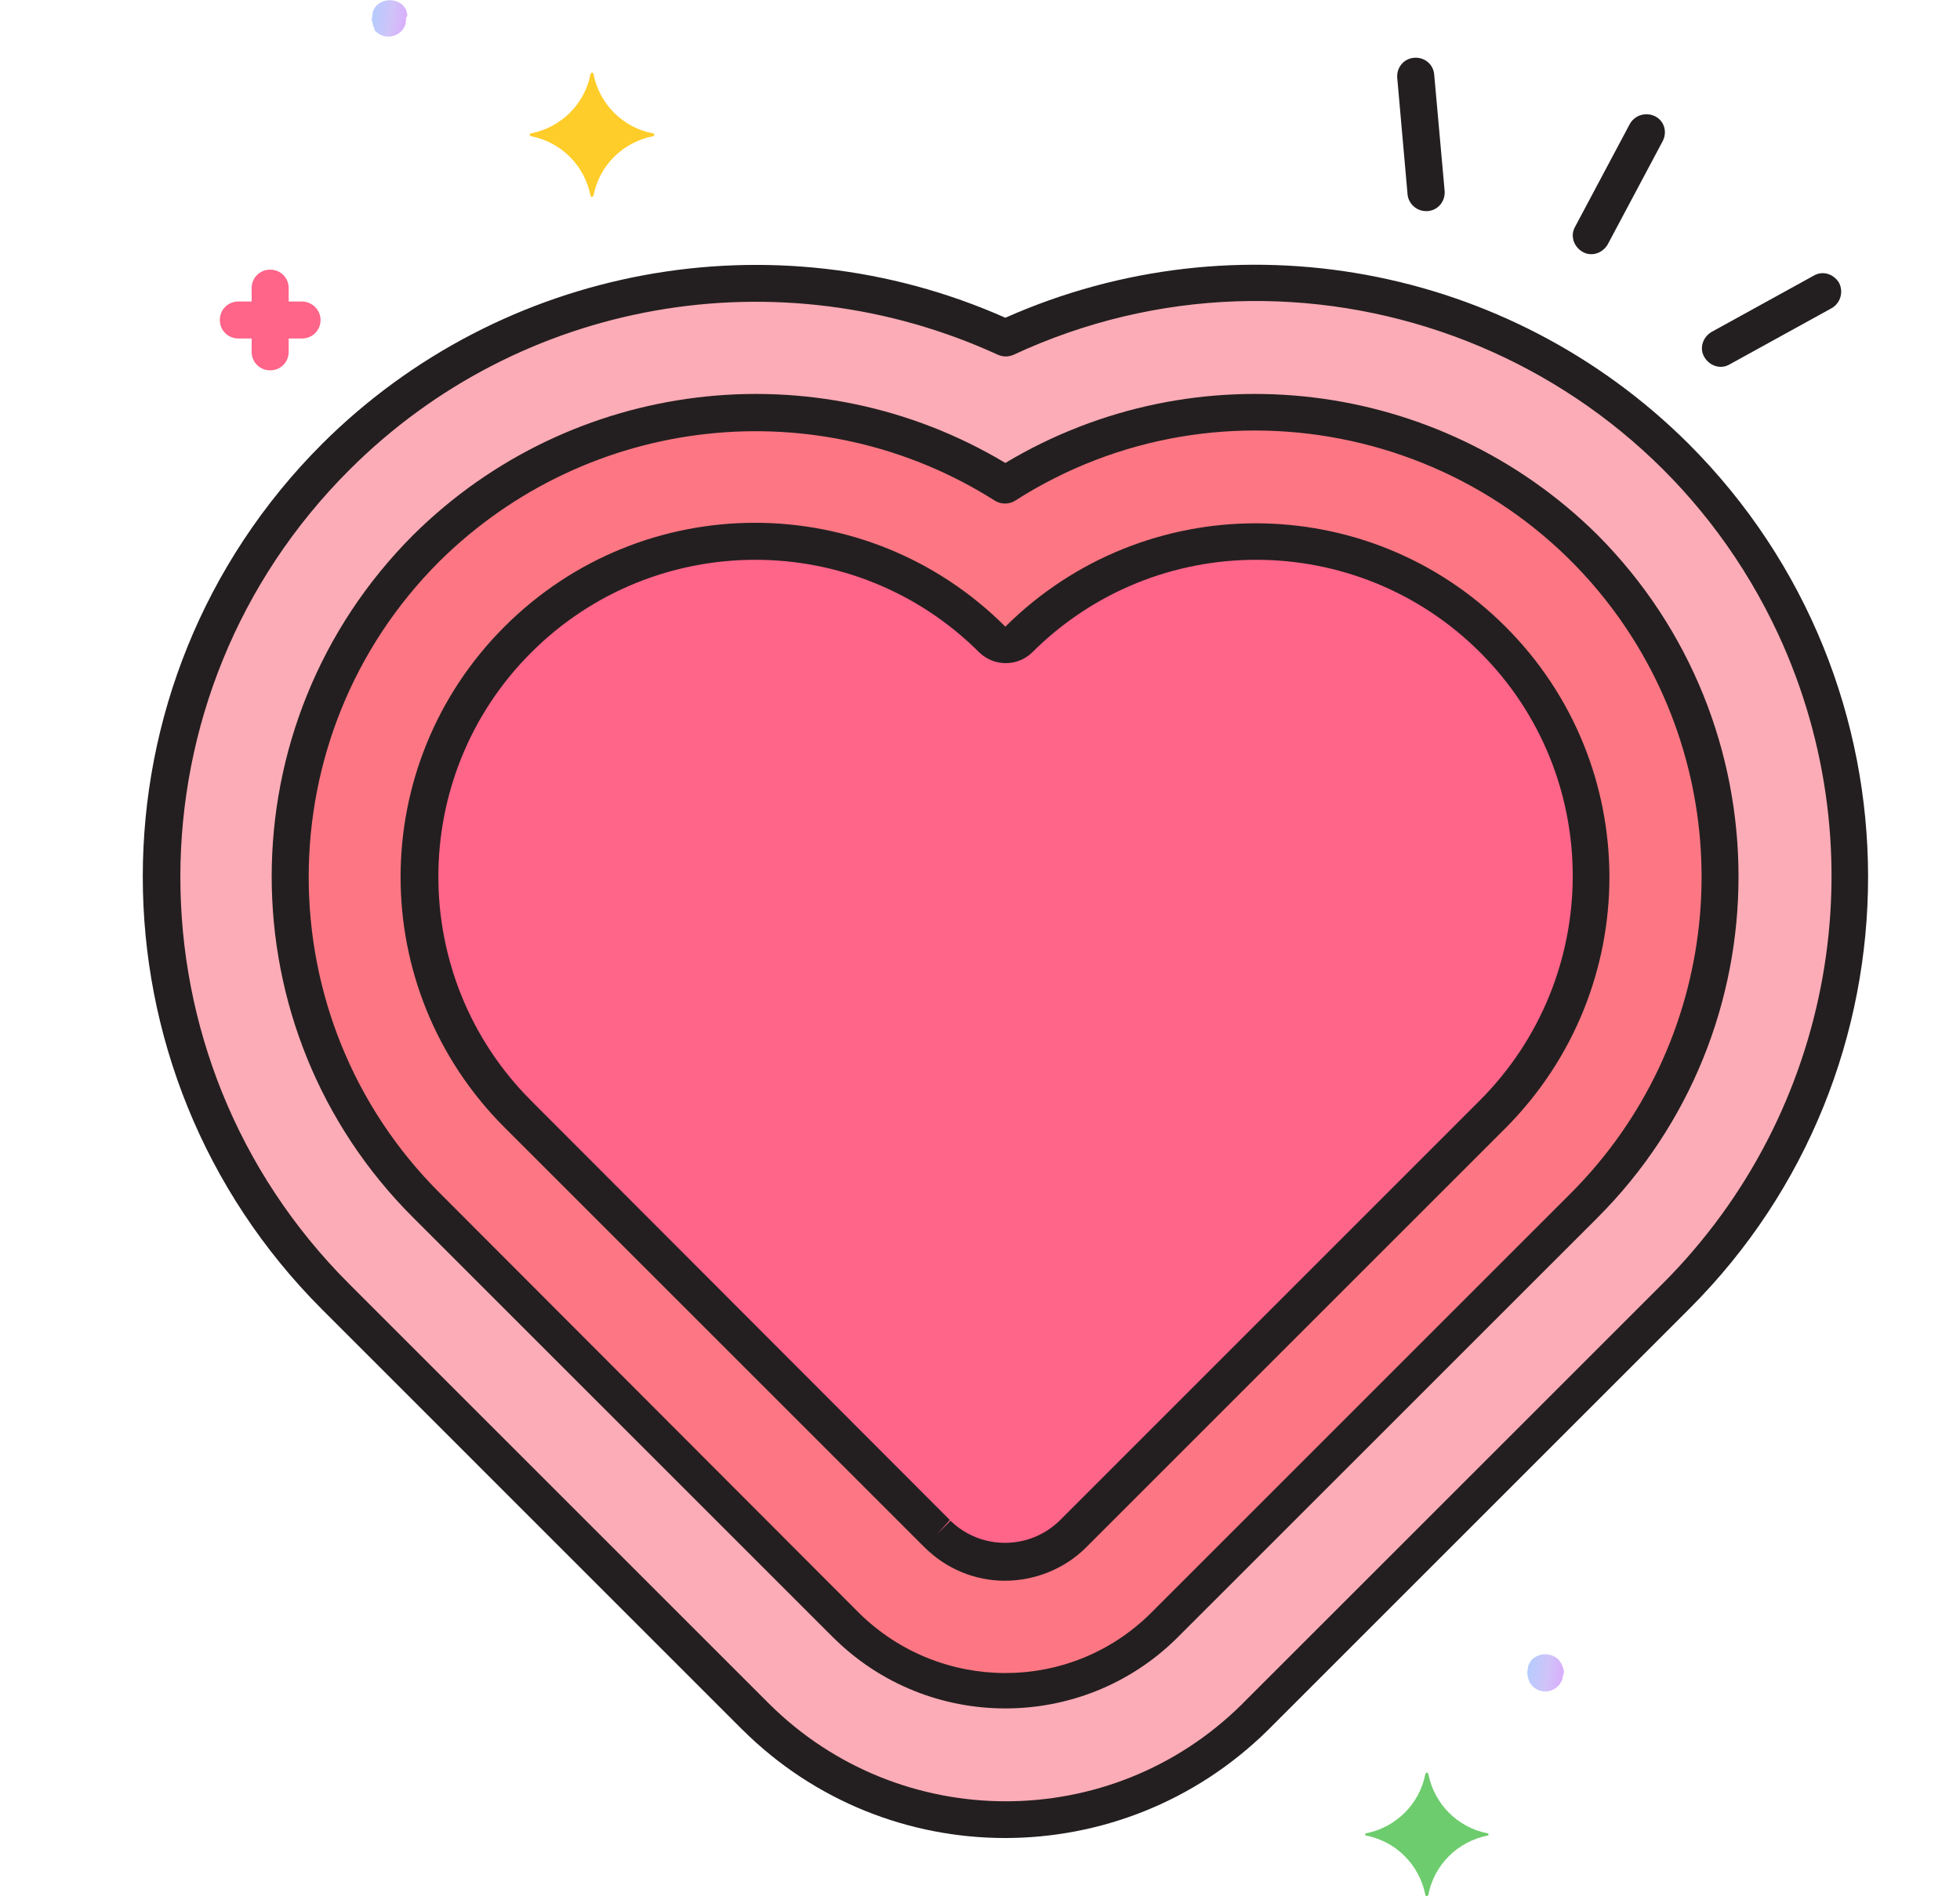 <svg width="31" height="30" viewBox="0 0 31 30" fill="none" xmlns="http://www.w3.org/2000/svg">
<path d="M26.505 7.23C23.716 4.441 19.486 3.691 15.9 5.355C11.189 3.164 5.599 5.203 3.419 9.914C1.755 13.488 2.505 17.73 5.294 20.519L11.927 27.152L11.95 27.175C14.13 29.343 17.658 29.343 19.849 27.187L19.872 27.164L26.505 20.531C30.173 16.851 30.173 10.898 26.505 7.23Z" fill="#FCACB6"/>
<path d="M25.052 8.672C22.614 6.234 18.806 5.824 15.899 7.676C12.478 5.484 7.931 6.492 5.751 9.914C3.9 12.82 4.31 16.629 6.747 19.066L13.38 25.699L13.403 25.723C14.786 27.094 17.024 27.105 18.419 25.723L18.442 25.699L25.075 19.066C27.923 16.195 27.923 11.543 25.052 8.672Z" fill="#FC7783"/>
<path d="M23.614 10.125C21.54 8.051 18.189 8.051 16.114 10.125C15.997 10.242 15.81 10.242 15.704 10.125C13.63 8.051 10.278 8.051 8.204 10.125C6.13 12.199 6.13 15.551 8.204 17.625L14.837 24.258L14.849 24.27C15.446 24.855 16.407 24.855 16.993 24.258L23.626 17.625C25.689 15.551 25.689 12.188 23.614 10.125Z" fill="#FF6489"/>
<path d="M4.777 4.77H4.566V4.559C4.566 4.395 4.438 4.266 4.273 4.266C4.109 4.266 3.98 4.395 3.98 4.559V4.77H3.77C3.605 4.77 3.477 4.898 3.477 5.062C3.477 5.227 3.605 5.355 3.77 5.355H3.98V5.566C3.98 5.73 4.109 5.859 4.273 5.859C4.438 5.859 4.566 5.73 4.566 5.566V5.355H4.777C4.941 5.355 5.07 5.227 5.07 5.062C5.07 4.898 4.93 4.77 4.777 4.77Z" fill="#FF6489"/>
<path d="M6.441 0.234C6.441 0.211 6.43 0.199 6.43 0.176C6.418 0.152 6.418 0.141 6.406 0.129C6.395 0.117 6.383 0.094 6.371 0.082C6.254 -0.023 6.078 -0.023 5.961 0.082C5.949 0.094 5.938 0.105 5.926 0.129C5.914 0.141 5.902 0.164 5.902 0.176C5.891 0.199 5.891 0.211 5.891 0.234C5.891 0.258 5.891 0.27 5.879 0.293C5.879 0.316 5.879 0.328 5.891 0.352C5.891 0.375 5.902 0.387 5.902 0.41C5.914 0.422 5.914 0.445 5.926 0.457C5.914 0.469 5.926 0.48 5.938 0.492C6.055 0.609 6.23 0.609 6.348 0.492C6.359 0.48 6.371 0.469 6.383 0.445C6.395 0.434 6.406 0.41 6.406 0.398C6.418 0.387 6.418 0.363 6.418 0.34C6.418 0.316 6.43 0.305 6.418 0.281C6.441 0.27 6.441 0.246 6.441 0.234Z" fill="url(#paint0_linear)"/>
<path d="M24.727 26.402C24.716 26.367 24.704 26.332 24.681 26.297C24.669 26.285 24.657 26.262 24.645 26.25C24.528 26.145 24.352 26.145 24.235 26.25C24.224 26.262 24.212 26.273 24.2 26.297C24.189 26.309 24.177 26.332 24.177 26.344C24.165 26.367 24.165 26.379 24.165 26.402C24.153 26.438 24.153 26.484 24.165 26.52C24.165 26.543 24.177 26.555 24.177 26.578C24.189 26.59 24.189 26.613 24.2 26.625C24.212 26.637 24.224 26.66 24.235 26.672C24.352 26.789 24.528 26.789 24.645 26.672C24.657 26.66 24.669 26.648 24.681 26.625C24.692 26.613 24.704 26.59 24.704 26.578C24.716 26.566 24.716 26.543 24.716 26.52C24.739 26.473 24.739 26.438 24.727 26.402Z" fill="url(#paint1_linear)"/>
<path d="M10.324 2.109C9.844 2.016 9.48 1.641 9.387 1.172C9.387 1.16 9.375 1.148 9.363 1.148C9.352 1.148 9.352 1.16 9.34 1.172C9.246 1.652 8.871 2.016 8.402 2.109C8.391 2.109 8.379 2.121 8.379 2.133C8.379 2.145 8.391 2.145 8.402 2.156C8.883 2.25 9.246 2.625 9.34 3.094C9.34 3.105 9.352 3.117 9.363 3.117C9.375 3.117 9.375 3.105 9.387 3.094C9.48 2.613 9.855 2.25 10.324 2.156C10.336 2.156 10.348 2.145 10.348 2.133C10.348 2.109 10.336 2.109 10.324 2.109Z" fill="#FFCD29"/>
<path d="M23.528 29.004C23.048 28.91 22.684 28.535 22.591 28.066C22.591 28.055 22.579 28.043 22.567 28.043C22.556 28.043 22.556 28.055 22.544 28.066C22.45 28.547 22.075 28.91 21.606 29.004C21.595 29.004 21.583 29.016 21.595 29.027C21.595 29.039 21.606 29.039 21.606 29.039C22.087 29.133 22.45 29.508 22.544 29.977C22.544 29.988 22.556 30 22.567 30C22.579 30 22.579 29.988 22.591 29.977C22.684 29.496 23.059 29.133 23.528 29.039C23.54 29.039 23.552 29.027 23.54 29.016C23.54 29.004 23.528 29.004 23.528 29.004Z" fill="#6DCC6D"/>
<path d="M26.706 7.02C23.858 4.184 19.569 3.398 15.901 5.027C12.233 3.398 7.933 4.195 5.097 7.02C1.312 10.805 1.312 16.934 5.097 20.719L11.729 27.352L11.741 27.363C14.038 29.648 17.741 29.648 20.05 27.375L26.718 20.707C30.491 16.934 30.491 10.805 26.706 7.02ZM26.296 20.309L19.663 26.941L19.64 26.965C17.565 29.016 14.226 29.004 12.163 26.953L5.519 20.309C1.956 16.746 1.968 10.98 5.53 7.43C8.226 4.734 12.315 4.02 15.784 5.613C15.866 5.648 15.948 5.648 16.03 5.613C20.589 3.492 26.003 5.473 28.124 10.031C29.73 13.5 29.003 17.602 26.296 20.309Z" fill="#231F20"/>
<path d="M26.178 1.84C26.038 1.77 25.862 1.816 25.78 1.957L24.913 3.586C24.831 3.727 24.889 3.902 25.03 3.984C25.17 4.066 25.346 4.008 25.428 3.867L26.295 2.238C26.377 2.086 26.319 1.91 26.178 1.84Z" fill="#231F20"/>
<path d="M29.088 4.476C29.006 4.336 28.831 4.277 28.69 4.359L27.073 5.25C26.932 5.332 26.873 5.508 26.956 5.648C27.038 5.789 27.213 5.848 27.354 5.766L28.971 4.875C29.112 4.793 29.159 4.617 29.088 4.476Z" fill="#231F20"/>
<path d="M22.684 1.183C22.673 1.019 22.532 0.902 22.368 0.914C22.204 0.926 22.087 1.066 22.099 1.23L22.262 3.07C22.274 3.222 22.403 3.34 22.555 3.34C22.567 3.34 22.579 3.34 22.579 3.34C22.743 3.328 22.86 3.187 22.849 3.023L22.684 1.183Z" fill="#231F20"/>
<path d="M25.265 8.461C22.769 5.988 18.913 5.52 15.901 7.324C12.89 5.52 9.034 5.988 6.538 8.461C3.55 11.449 3.55 16.289 6.538 19.266L13.171 25.899L13.183 25.91C14.683 27.399 17.108 27.399 18.608 25.922L25.265 19.266C28.241 16.289 28.241 11.449 25.265 8.461ZM24.855 18.867L18.222 25.5L18.198 25.524C16.921 26.789 14.87 26.777 13.593 25.524L6.948 18.867C4.194 16.113 4.194 11.637 6.948 8.883C9.304 6.551 12.948 6.152 15.737 7.922C15.831 7.981 15.96 7.981 16.054 7.922C19.335 5.824 23.706 6.785 25.804 10.066C27.585 12.867 27.186 16.524 24.855 18.867Z" fill="#231F20"/>
<path d="M23.811 9.914C21.632 7.734 18.093 7.734 15.901 9.914C13.71 7.723 10.171 7.723 7.979 9.914C5.788 12.105 5.788 15.645 7.979 17.836L14.612 24.469L14.624 24.48C14.964 24.82 15.421 25.008 15.89 25.008C16.37 25.008 16.839 24.82 17.179 24.48L23.811 17.848C26.003 15.645 26.003 12.105 23.811 9.914ZM23.401 17.414L16.769 24.047C16.288 24.527 15.515 24.527 15.034 24.059L14.823 24.27L15.023 24.047L8.401 17.414C6.444 15.457 6.444 12.281 8.401 10.324C10.358 8.367 13.534 8.367 15.491 10.324C15.726 10.547 16.089 10.547 16.323 10.324C18.28 8.367 21.456 8.367 23.413 10.324C25.37 12.281 25.358 15.457 23.401 17.414Z" fill="#231F20"/>
<defs>
<linearGradient id="paint0_linear" x1="5.879" y1="-0.066" x2="6.64" y2="0.049" gradientUnits="userSpaceOnUse">
<stop stop-color="#B1CDFF"/>
<stop offset="0.474" stop-color="#D0C3F8"/>
<stop offset="1" stop-color="#E09EFF"/>
</linearGradient>
<linearGradient id="paint1_linear" x1="24.156" y1="26.1" x2="24.939" y2="26.22" gradientUnits="userSpaceOnUse">
<stop stop-color="#B1CDFF"/>
<stop offset="0.474" stop-color="#D0C3F8"/>
<stop offset="1" stop-color="#E09EFF"/>
</linearGradient>
</defs>
</svg>
